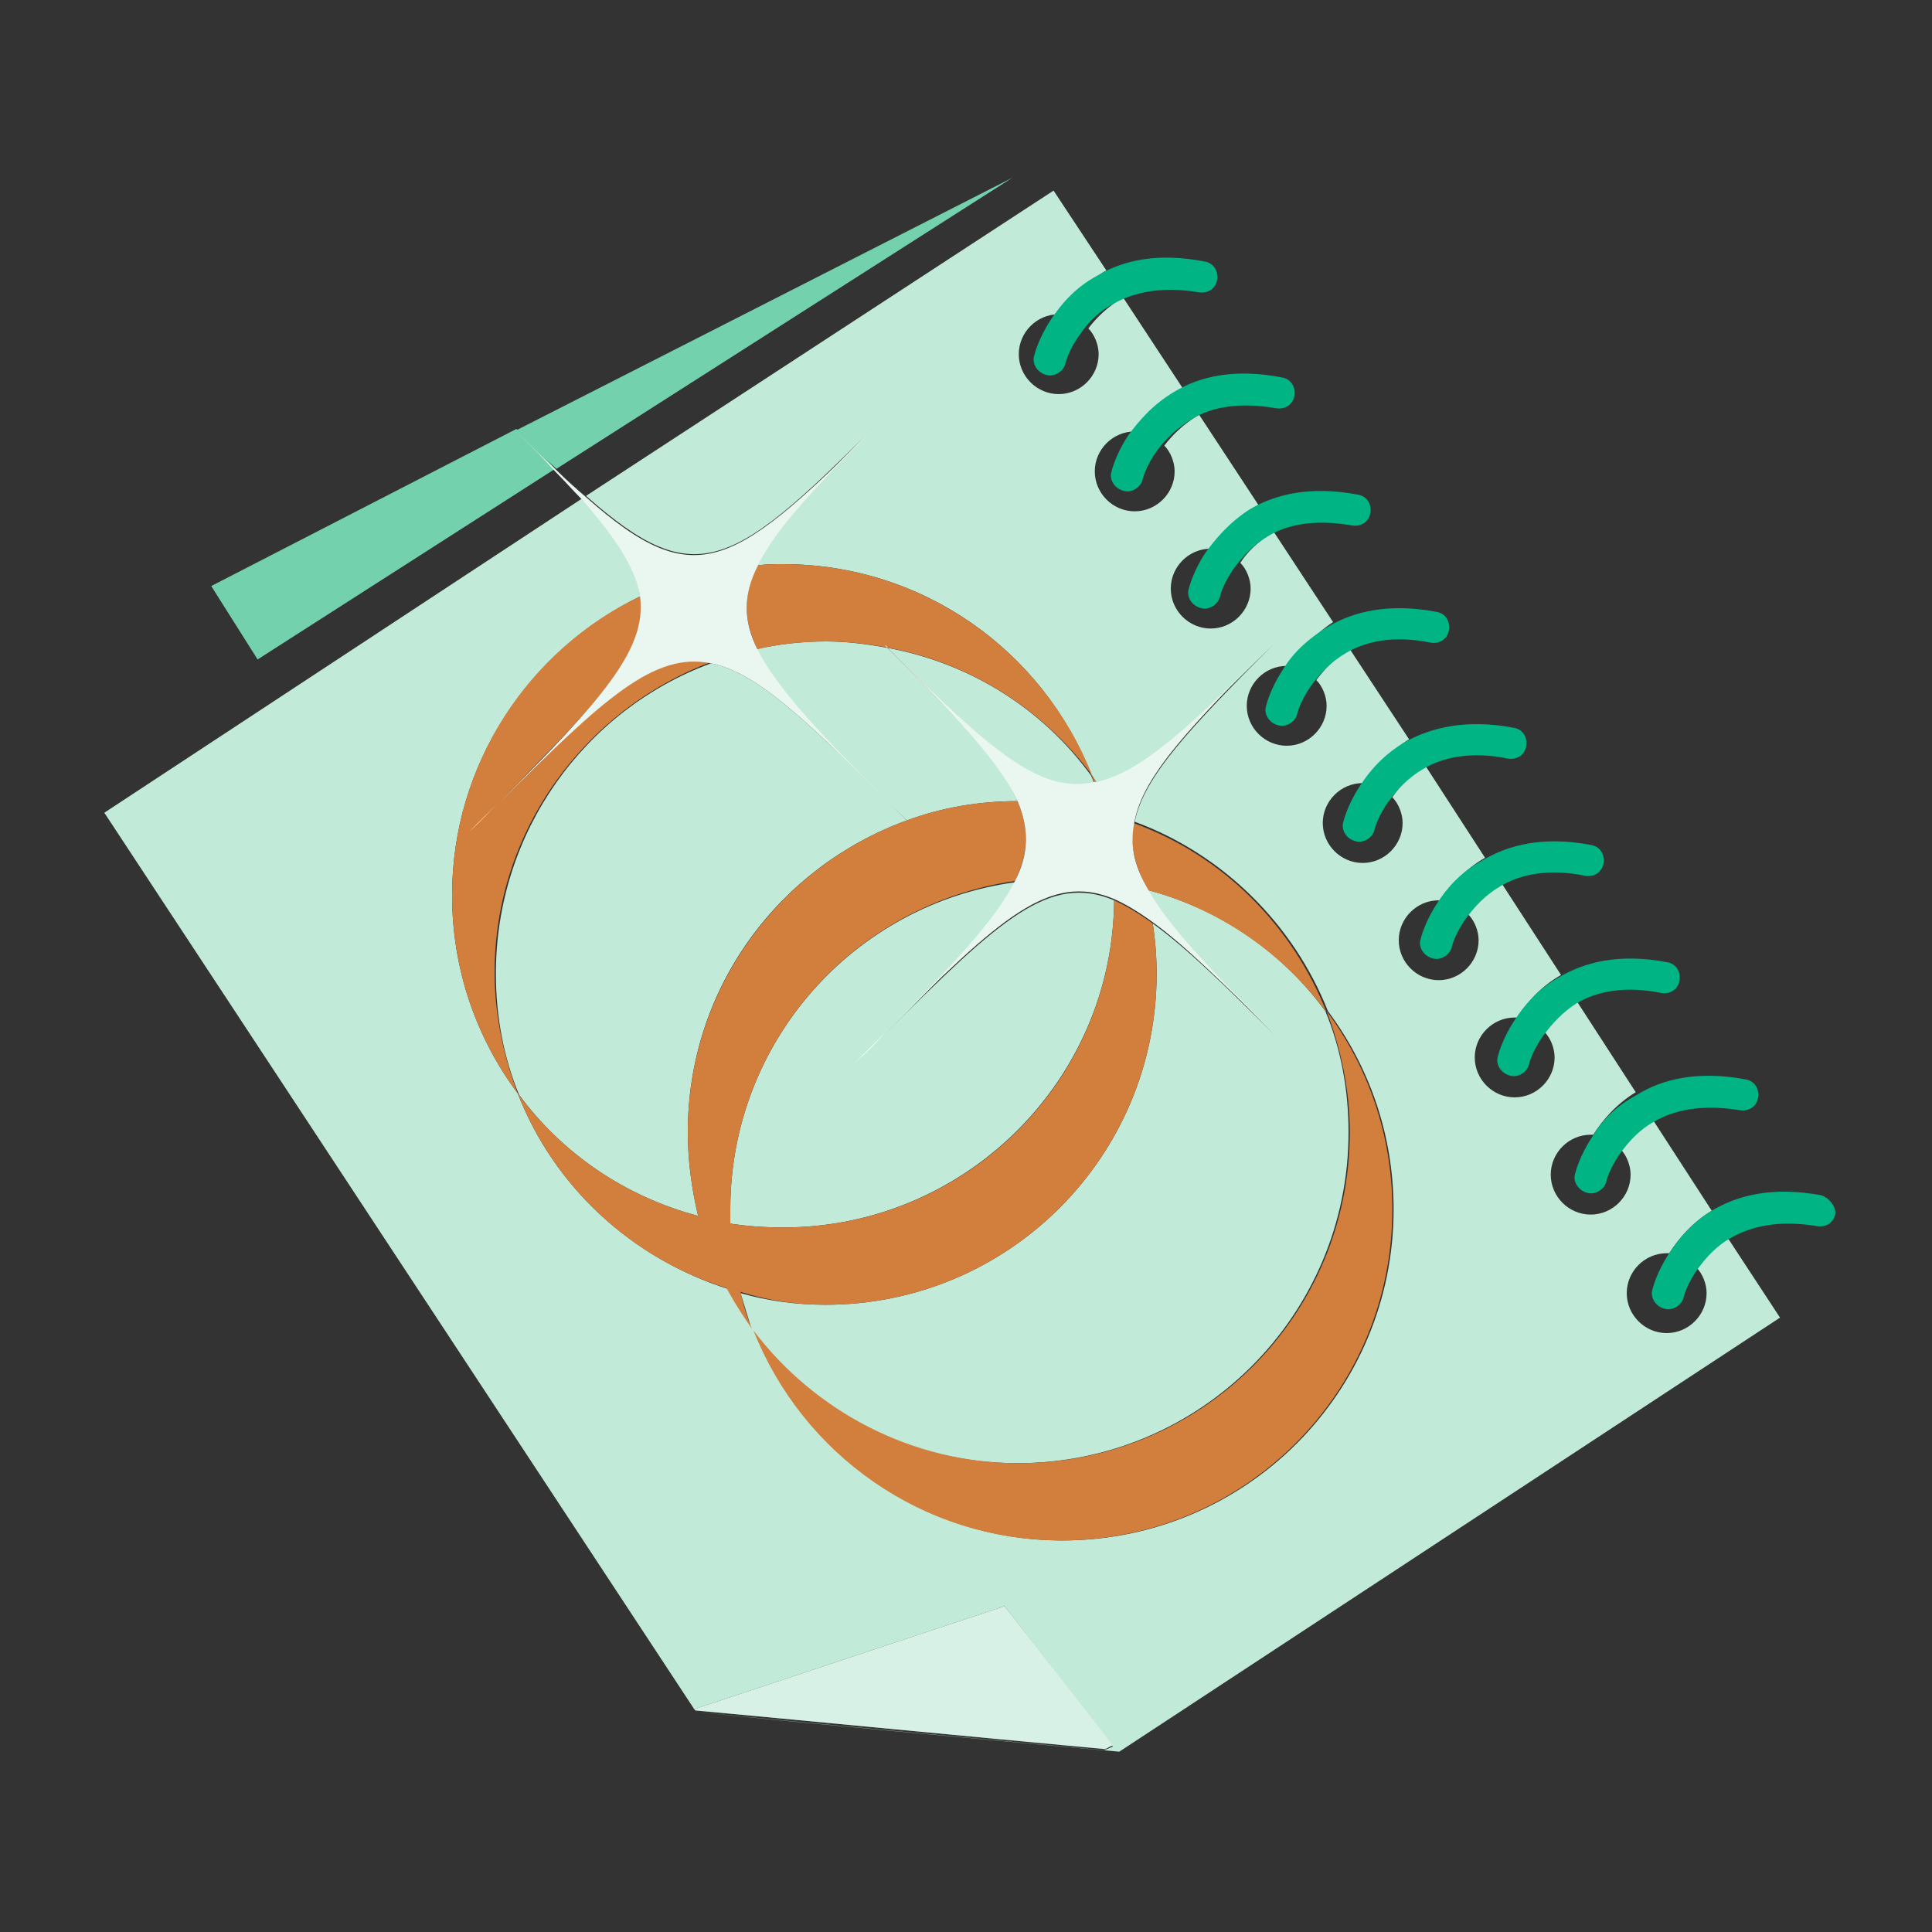<?xml version="1.0" encoding="utf-8"?>
<!-- Generator: Adobe Illustrator 18.1.0, SVG Export Plug-In . SVG Version: 6.00 Build 0)  -->
<svg version="1.1" id="Layer_1" xmlns="http://www.w3.org/2000/svg" xmlns:xlink="http://www.w3.org/1999/xlink" x="0px" y="0px"
	 viewBox="0 0 150 150" enable-background="new 0 0 150 150" xml:space="preserve">
<rect x="0" y="0" width="150" height="150" fill="#333333" stroke="none"/>
<g>
	<path fill="none" d="M93.1,47.2c-0.6-0.2-1-0.8-0.9-1.5c0,0,0.4-1.3,1.3-2.8c-0.1,0-0.1,0-0.2,0c-1.7,0-3.1,1.4-3.1,3.1
		c0,1.7,1.4,3.1,3.1,3.1c1.7,0,3.1-1.4,3.1-3.1c0-0.8-0.3-1.5-0.8-2c-0.8,1.2-1.1,2.3-1.2,2.4C94.4,47,93.8,47.3,93.1,47.2z"/>
	<path fill="none" d="M99.1,56.2c-0.6-0.2-1-0.8-0.9-1.5c0,0,0.4-1.3,1.3-2.8c-0.1,0-0.1,0-0.2,0c-1.7,0-3.1,1.4-3.1,3.1
		c0,1.7,1.4,3.1,3.1,3.1c1.7,0,3.1-1.4,3.1-3.1c0-0.8-0.3-1.5-0.8-2c-0.8,1.2-1.1,2.2-1.2,2.4C100.4,56,99.8,56.4,99.1,56.2z"/>
	<path fill="none" d="M117.1,83.4c-0.6-0.2-1-0.8-0.9-1.5c0,0,0.4-1.3,1.3-2.8c-0.1,0-0.1,0-0.2,0c-1.7,0-3.1,1.4-3.1,3.1
		c0,1.7,1.4,3.1,3.1,3.1c1.7,0,3.1-1.4,3.1-3.1c0-0.8-0.3-1.5-0.8-2c-0.8,1.2-1.1,2.2-1.2,2.4C118.4,83.2,117.8,83.6,117.1,83.4z"/>
	<path fill="none" d="M87.1,38.1c-0.6-0.2-1-0.8-0.9-1.5c0,0,0.4-1.3,1.3-2.8c-0.1,0-0.1,0-0.2,0c-1.7,0-3.1,1.4-3.1,3.1
		c0,1.7,1.4,3.1,3.1,3.1c1.7,0,3.1-1.4,3.1-3.1c0-0.8-0.3-1.5-0.8-2c-0.8,1.2-1.1,2.2-1.2,2.4C88.4,37.9,87.8,38.3,87.1,38.1z"/>
	<path fill="none" d="M126.3,100.4c0,1.7,1.4,3.1,3.1,3.1c1.7,0,3.1-1.4,3.1-3.1c0-0.8-0.3-1.5-0.8-2c-0.8,1.2-1.1,2.2-1.2,2.4
		c-0.2,0.6-0.8,1-1.5,0.8c-0.6-0.2-1-0.8-0.9-1.5c0,0,0.4-1.3,1.3-2.8c-0.1,0-0.1,0-0.2,0C127.7,97.3,126.3,98.7,126.3,100.4z"/>
	<path fill="none" d="M111.1,74.4c-0.6-0.2-1-0.8-0.9-1.5c0,0,0.4-1.3,1.3-2.8c-0.1,0-0.1,0-0.2,0c-1.7,0-3.1,1.4-3.1,3.1
		c0,1.7,1.4,3.1,3.1,3.1c1.7,0,3.1-1.4,3.1-3.1c0-0.8-0.3-1.5-0.8-2c-0.8,1.2-1.1,2.3-1.2,2.4C112.4,74.2,111.8,74.6,111.1,74.4z"/>
	<path fill="none" d="M105.1,65.3c-0.6-0.2-1-0.8-0.9-1.5c0,0,0.4-1.3,1.3-2.8c-0.1,0-0.1,0-0.2,0c-1.7,0-3.1,1.4-3.1,3.1
		c0,1.7,1.4,3.1,3.1,3.1c1.7,0,3.1-1.4,3.1-3.1c0-0.8-0.3-1.5-0.8-2c-0.8,1.2-1.1,2.2-1.2,2.4C106.4,65.1,105.8,65.5,105.1,65.3z"/>
	<path fill="none" d="M81.1,29c-0.6-0.2-1-0.8-0.9-1.5c0,0,0.4-1.3,1.3-2.8c-0.1,0-0.1,0-0.2,0c-1.7,0-3.1,1.4-3.1,3.1
		c0,1.7,1.4,3.1,3.1,3.1c1.7,0,3.1-1.4,3.1-3.1c0-0.8-0.3-1.5-0.8-2c-0.8,1.2-1.1,2.3-1.2,2.4C82.4,28.8,81.8,29.2,81.1,29z"/>
	<path fill="none" d="M123.1,92.5c-0.6-0.2-1-0.8-0.9-1.5c0,0,0.4-1.3,1.3-2.8c-0.1,0-0.1,0-0.2,0c-1.7,0-3.1,1.4-3.1,3.1
		c0,1.7,1.4,3.1,3.1,3.1c1.7,0,3.1-1.4,3.1-3.1c0-0.8-0.3-1.5-0.8-2c-0.8,1.2-1.1,2.2-1.2,2.4C124.4,92.3,123.8,92.7,123.1,92.5z"/>
	<path fill="#C2EAD8" d="M54.2,94.4c-0.5-2.1-0.8-4.3-0.8-6.5c0-11.2,7.1-20.6,17-24.2c-0.5-0.5-1-1-1.4-1.4
		c-6.5-6.5-10.3-10.1-13.8-10.8c-9.8,3.6-16.7,13.1-16.7,24.1c0,3.3,0.6,6.5,1.8,9.4C43.6,89.5,48.5,92.9,54.2,94.4z"/>
	<path fill="#C2EAD8" d="M56.7,93.9c0,0.4,0,0.7,0,1.1c1.3,0.2,2.7,0.3,4.1,0.3c14.1,0,25.6-11.4,25.7-25.4
		c-5-2.1-8.8,1.4-17.8,10.4c-0.7,0.7-1.5,1.5-2.3,2.3c0.8-0.8,1.6-1.6,2.3-2.3c5.3-5.3,8.7-8.8,10.1-11.8
		C66.3,70.2,56.7,80.9,56.7,93.9z"/>
	<path fill="#C2EAD8" d="M89.1,69.1c1.6,2.9,4.9,6.2,9.8,11.2c0.7,0.7,1.5,1.5,2.3,2.3c-0.8-0.8-1.6-1.6-2.3-2.3
		c-3.9-3.9-6.9-6.8-9.4-8.6c0.2,1.3,0.3,2.6,0.3,3.9c0,14.2-11.5,25.7-25.7,25.7c-2.3,0-4.5-0.3-6.6-0.9c0.3,1,0.6,2,0.9,2.9
		c4.7,6.3,12.2,10.3,20.6,10.3c14.2,0,25.7-11.5,25.7-25.7c0-3.3-0.6-6.5-1.8-9.4C99.6,74,94.8,70.6,89.1,69.1z"/>
	<path fill="#C2EAD8" d="M131.7,98.4c0.5,0.5,0.8,1.3,0.8,2c0,1.7-1.4,3.1-3.1,3.1c-1.7,0-3.1-1.4-3.1-3.1c0-1.7,1.4-3.1,3.1-3.1
		c0.1,0,0.1,0,0.2,0c0.7-1.1,1.8-2.4,3.3-3.3l-4.6-7.1c-1.1,0.7-1.9,1.5-2.5,2.3c0.5,0.5,0.8,1.3,0.8,2c0,1.7-1.4,3.1-3.1,3.1
		c-1.7,0-3.1-1.4-3.1-3.1c0-1.7,1.4-3.1,3.1-3.1c0.1,0,0.1,0,0.2,0c0.7-1.1,1.8-2.4,3.3-3.3l-4.6-7.1c-1.1,0.7-2,1.5-2.5,2.4
		c0.5,0.5,0.8,1.3,0.8,2c0,1.7-1.4,3.1-3.1,3.1c-1.7,0-3.1-1.4-3.1-3.1c0-1.7,1.4-3.1,3.1-3.1c0.1,0,0.1,0,0.2,0
		c0.7-1.1,1.8-2.4,3.4-3.3l-4.6-7.1c-1.2,0.7-2,1.5-2.6,2.4c0.5,0.5,0.8,1.3,0.8,2c0,1.7-1.4,3.1-3.1,3.1c-1.7,0-3.1-1.4-3.1-3.1
		c0-1.7,1.4-3.1,3.1-3.1c0.1,0,0.1,0,0.2,0c0.7-1.1,1.8-2.4,3.4-3.3l-4.6-7.1c-1.2,0.7-2,1.5-2.6,2.4c0.5,0.5,0.8,1.3,0.8,2
		c0,1.7-1.4,3.1-3.1,3.1c-1.7,0-3.1-1.4-3.1-3.1c0-1.7,1.4-3.1,3.1-3.1c0.1,0,0.1,0,0.2,0c0.7-1.1,1.8-2.4,3.4-3.4l-4.6-7
		c-1.2,0.7-2,1.6-2.6,2.4c0.5,0.5,0.8,1.3,0.8,2c0,1.7-1.4,3.1-3.1,3.1c-1.7,0-3.1-1.4-3.1-3.1c0-1.7,1.4-3.1,3.1-3.1
		c0.1,0,0.1,0,0.2,0c0.7-1.1,1.9-2.4,3.4-3.4l-4.6-7c-1.2,0.7-2.1,1.6-2.6,2.4c0.5,0.5,0.8,1.3,0.8,2c0,1.7-1.4,3.1-3.1,3.1
		c-1.7,0-3.1-1.4-3.1-3.1c0-1.7,1.4-3.1,3.1-3.1c0.1,0,0.1,0,0.2,0c0.7-1.2,1.9-2.4,3.5-3.4l-4.6-7c-1.2,0.7-2.1,1.6-2.7,2.4
		c0.5,0.5,0.8,1.3,0.8,2c0,1.7-1.4,3.1-3.1,3.1c-1.7,0-3.1-1.4-3.1-3.1c0-1.7,1.4-3.1,3.1-3.1c0.1,0,0.1,0,0.2,0
		c0.8-1.2,1.9-2.5,3.5-3.4l-4.6-7c-1.2,0.7-2.1,1.6-2.7,2.4c0.5,0.5,0.8,1.3,0.8,2c0,1.7-1.4,3.1-3.1,3.1c-1.7,0-3.1-1.4-3.1-3.1
		c0-1.7,1.4-3.1,3.1-3.1c0.1,0,0.1,0,0.2,0c0.8-1.2,1.9-2.5,3.5-3.4l-4.1-6.2L45.5,38.5c8.7,7.7,11.5,5.6,23.5-6.5
		c0.7-0.7,1.5-1.5,2.3-2.3c-0.8,0.8-1.6,1.6-2.3,2.3c-5.3,5.3-8.7,8.8-10.2,11.9c0.7-0.1,1.3-0.1,2-0.1c10.9,0,20.2,6.8,23.9,16.3
		c0.2,0.2,0.3,0.5,0.5,0.7c3.5-0.8,7.2-4.4,13.7-10.8c0.7-0.7,1.5-1.5,2.3-2.3c-0.8,0.8-1.6,1.6-2.3,2.3
		c-6.5,6.5-10.1,10.3-10.8,13.8c6.8,2.5,12.3,7.9,15,14.7c3.2,4.3,5.1,9.6,5.1,15.4c0,14.2-11.5,25.7-25.7,25.7
		c-10.9,0-20.2-6.8-23.9-16.3c-0.8-1-1.4-2.1-2-3.2C49,97.7,43,92.1,40.2,84.9c-3.2-4.3-5.1-9.6-5.1-15.4c0-10.2,6-19,14.6-23.2
		c-0.3-2.2-1.8-4.6-4.5-7.6L8.1,63.1l45.8,69.6l24.1-8l8.4,10.9l-0.7,0.3c-9.8-0.9-24.2-2.2-31.8-3c7.9,0.8,23.2,2.2,33,3.1
		l51.3-33.7l-4-6.1C133.1,96.7,132.3,97.6,131.7,98.4z"/>
	<path fill="#C2EAD8" d="M70.4,63.7c2.7-1,5.6-1.5,8.6-1.5c-1.3-3-4.7-6.5-10.1-11.9c-1.6-0.3-3.2-0.5-4.8-0.5
		c-1.8,0-3.6,0.2-5.4,0.6c1.4,3,4.8,6.5,10.2,11.9C69.4,62.7,69.9,63.2,70.4,63.7z"/>
	<path fill="#C2EAD8" d="M68.9,50.3c7.9,7.9,11.8,11.4,16.1,10.6c-0.1-0.2-0.2-0.5-0.3-0.7C81,55.1,75.4,51.5,68.9,50.3z"/>
	<path fill="#D27E3D" d="M58.8,50.4c1.7-0.4,3.5-0.6,5.4-0.6c1.6,0,3.2,0.2,4.8,0.5c-0.1-0.1-0.2-0.2-0.2-0.2
		c-0.7-0.7-1.5-1.5-2.3-2.3c0.8,0.8,1.6,1.6,2.3,2.3c0.1,0.1,0.2,0.2,0.2,0.2c6.4,1.2,12,4.8,15.8,9.9C81,50.6,71.7,43.8,60.8,43.8
		c-0.7,0-1.4,0-2,0.1C57.7,46.2,57.7,48.1,58.8,50.4z"/>
	<path fill="#D27E3D" d="M55.2,51.4c-4.4-0.9-8.3,2.7-16.4,10.8c-0.7,0.7-1.5,1.5-2.3,2.3c0.8-0.8,1.6-1.6,2.3-2.3
		c7.8-7.8,11.5-11.7,10.9-15.9c-8.6,4.1-14.6,13-14.6,23.2c0,5.8,1.9,11.1,5.1,15.4c-1.1-2.9-1.8-6.1-1.8-9.4
		C38.4,64.5,45.4,55.1,55.2,51.4z"/>
	<path fill="#D27E3D" d="M89.1,69.1c5.6,1.5,10.5,4.9,13.9,9.5c-2.7-6.8-8.1-12.2-15-14.7C87.7,65.5,88.1,67.2,89.1,69.1z"/>
	<path fill="#D27E3D" d="M85.2,60.8c-0.2-0.2-0.3-0.5-0.5-0.7c0.1,0.2,0.2,0.5,0.3,0.7C85.1,60.9,85.2,60.9,85.2,60.8z"/>
	<path fill="#D27E3D" d="M64.1,101.3c14.2,0,25.7-11.5,25.7-25.7c0-1.3-0.1-2.6-0.3-3.9c-1.1-0.8-2.1-1.4-3-1.8
		c-0.1,14.1-11.6,25.4-25.7,25.4c-1.4,0-2.8-0.1-4.1-0.3c0-0.4,0-0.7,0-1.1c0-13,9.6-23.7,22.1-25.5c1.1-2.2,1.1-4.1,0.2-6.2
		c-3,0-5.9,0.5-8.6,1.5c0.3,0.3,0.6,0.6,0.9,0.9c-0.3-0.3-0.6-0.6-0.9-0.9c-9.9,3.6-17,13.1-17,24.2c0,2.2,0.3,4.4,0.8,6.5
		c-5.7-1.5-10.6-4.9-14-9.5c2.8,7.2,8.8,12.8,16.2,15.1c0.6,1.1,1.3,2.2,2,3.2c-0.4-0.9-0.7-1.9-0.9-2.9
		C59.7,101,61.9,101.3,64.1,101.3z"/>
	<path fill="#D27E3D" d="M79.1,113.6c-8.4,0-15.9-4.1-20.6-10.3c3.8,9.6,13.1,16.3,23.9,16.3c14.2,0,25.7-11.5,25.7-25.7
		c0-5.8-1.9-11.1-5.1-15.4c1.1,2.9,1.8,6.1,1.8,9.4C104.8,102.1,93.3,113.6,79.1,113.6z"/>
	<path fill="#00B583" d="M141.4,92.8c-3.8-0.7-6.5,0-8.5,1.2c-1.5,0.9-2.6,2.2-3.3,3.3c-1,1.5-1.3,2.8-1.3,2.8
		c-0.2,0.6,0.2,1.3,0.9,1.5c0.6,0.2,1.3-0.2,1.5-0.8c0-0.1,0.3-1.2,1.2-2.4c0.6-0.8,1.4-1.7,2.5-2.3c1.6-0.9,3.7-1.4,6.7-0.9
		c0.7,0.1,1.3-0.3,1.4-1C142.5,93.6,142,93,141.4,92.8z"/>
	<path fill="#00B583" d="M111.6,70.1c-1,1.5-1.3,2.8-1.3,2.8c-0.2,0.6,0.2,1.3,0.9,1.5c0.6,0.2,1.3-0.2,1.5-0.8
		c0-0.1,0.3-1.2,1.2-2.4c0.6-0.8,1.4-1.7,2.6-2.4c1.5-0.9,3.7-1.4,6.6-0.8c0.7,0.1,1.3-0.3,1.4-1c0.1-0.7-0.3-1.3-1-1.4
		c-3.7-0.7-6.4,0-8.4,1.2C113.4,67.7,112.3,69,111.6,70.1z"/>
	<path fill="#00B583" d="M105.6,61c-1,1.5-1.3,2.8-1.3,2.8c-0.2,0.6,0.2,1.3,0.9,1.5c0.6,0.2,1.3-0.2,1.5-0.8c0-0.1,0.3-1.2,1.2-2.4
		c0.6-0.8,1.4-1.7,2.6-2.4c1.5-0.9,3.7-1.4,6.6-0.8c0.7,0.1,1.3-0.3,1.4-1c0.1-0.7-0.3-1.3-1-1.4c-3.7-0.7-6.4,0-8.4,1.1
		C107.4,58.6,106.3,59.9,105.6,61z"/>
	<path fill="#00B583" d="M123.6,88.3c-1,1.5-1.3,2.8-1.3,2.8c-0.2,0.6,0.2,1.3,0.9,1.5c0.6,0.2,1.3-0.2,1.5-0.8
		c0-0.1,0.3-1.2,1.2-2.4c0.6-0.8,1.4-1.7,2.5-2.3c1.5-0.9,3.7-1.4,6.7-0.9c0.7,0.1,1.3-0.3,1.4-1c0.1-0.7-0.3-1.3-1-1.4
		c-3.7-0.7-6.5,0-8.4,1.2C125.4,85.9,124.3,87.1,123.6,88.3z"/>
	<path fill="#00B583" d="M81.6,24.8c-1,1.5-1.3,2.8-1.3,2.8c-0.2,0.6,0.2,1.3,0.9,1.5c0.6,0.2,1.3-0.2,1.5-0.8
		c0-0.1,0.3-1.2,1.2-2.4c0.6-0.9,1.5-1.8,2.7-2.4c1.5-0.8,3.6-1.3,6.5-0.8c0.7,0.1,1.3-0.3,1.4-1c0.1-0.7-0.3-1.3-1-1.4
		c-3.6-0.7-6.3-0.1-8.3,1.1C83.5,22.3,82.4,23.6,81.6,24.8z"/>
	<path fill="#00B583" d="M117.6,79.2c-1,1.5-1.3,2.8-1.3,2.8c-0.2,0.6,0.2,1.3,0.9,1.5c0.6,0.2,1.3-0.2,1.5-0.8
		c0-0.1,0.3-1.2,1.2-2.4c0.6-0.8,1.4-1.7,2.5-2.4c1.5-0.9,3.7-1.4,6.6-0.8c0.7,0.1,1.3-0.3,1.4-1c0.1-0.7-0.3-1.3-1-1.4
		c-3.7-0.7-6.4,0-8.4,1.2C119.4,76.8,118.3,78.1,117.6,79.2z"/>
	<path fill="#00B583" d="M87.6,33.8c-1,1.5-1.3,2.8-1.3,2.8c-0.2,0.6,0.2,1.3,0.9,1.5c0.6,0.2,1.3-0.2,1.5-0.8
		c0-0.1,0.3-1.2,1.2-2.4c0.6-0.8,1.5-1.7,2.7-2.4c1.5-0.9,3.6-1.3,6.5-0.8c0.7,0.1,1.3-0.3,1.4-1c0.1-0.7-0.3-1.3-1-1.4
		c-3.6-0.7-6.3-0.1-8.3,1.1C89.5,31.4,88.4,32.7,87.6,33.8z"/>
	<path fill="#00B583" d="M93.6,42.9c-1,1.5-1.3,2.8-1.3,2.8c-0.2,0.6,0.2,1.3,0.9,1.5c0.6,0.2,1.3-0.2,1.5-0.8
		c0-0.1,0.3-1.2,1.2-2.4c0.6-0.8,1.4-1.7,2.6-2.4c1.5-0.9,3.6-1.3,6.5-0.8c0.7,0.1,1.3-0.3,1.4-1c0.1-0.7-0.3-1.3-1-1.4
		c-3.7-0.7-6.4,0-8.3,1.1C95.5,40.5,94.4,41.8,93.6,42.9z"/>
	<path fill="#00B583" d="M99.6,52c-1,1.5-1.3,2.8-1.3,2.8c-0.2,0.6,0.2,1.3,0.9,1.5c0.6,0.2,1.3-0.2,1.5-0.8c0-0.1,0.3-1.2,1.2-2.4
		c0.6-0.8,1.4-1.7,2.6-2.4c1.5-0.9,3.7-1.4,6.6-0.8c0.7,0.1,1.3-0.3,1.4-1c0.1-0.7-0.3-1.3-1-1.4c-3.7-0.7-6.4,0-8.3,1.1
		C101.5,49.6,100.3,50.8,99.6,52z"/>
	<polygon opacity="0.35" fill="#FFFFFF" points="53.9,132.7 54,132.8 53.9,132.7 	"/>
	<path fill="#C2EAD8" d="M86.4,135.5L78,124.7l-24.1,8l0.1,0.1c7.6,0.7,22,2.1,31.8,3L86.4,135.5z"/>
	<path opacity="0.35" fill="#FFFFFF" d="M86.4,135.5L78,124.7l-24.1,8l0.1,0.1c7.6,0.7,22,2.1,31.8,3L86.4,135.5z"/>
	<path fill="#73D1AE" d="M78.6,13.8L40.1,33.4c1.1,1.1,2.1,2.1,3.1,3L78.6,13.8z"/>
	<path fill="#73D1AE" d="M16.4,45.5l3.6,5.7l23.1-14.8c-0.9-1-1.9-2-3-3.1L16.4,45.5z"/>
	<path fill="none" stroke="#FFFFFF" stroke-width="0" stroke-linecap="round" stroke-linejoin="round" d="M101.3,82.6
		c-0.8-0.8-1.6-1.6-2.3-2.3"/>
	<path fill="none" stroke="#FFFFFF" stroke-width="0" stroke-linecap="round" stroke-linejoin="round" d="M98.9,50
		c0.7-0.7,1.5-1.5,2.3-2.3"/>
	<path fill="none" stroke="#FFFFFF" stroke-width="0" stroke-linecap="round" stroke-linejoin="round" d="M71.3,29.7
		c-0.8,0.8-1.6,1.6-2.3,2.3"/>
	<path fill="none" stroke="#FFFFFF" stroke-width="0" stroke-linecap="round" stroke-linejoin="round" d="M69,62.3
		c0.5,0.5,0.9,0.9,1.4,1.4"/>
	<path fill="none" stroke="#FFFFFF" stroke-width="0" stroke-linecap="round" stroke-linejoin="round" d="M70.4,63.7
		c0.3,0.3,0.6,0.6,0.9,0.9"/>
	<path fill="#FFFFFF" d="M36.4,29.7c0.8,0.8,1.6,1.6,2.3,2.3C38,31.3,37.3,30.6,36.4,29.7z"/>
	<path fill="#FFFFFF" d="M68.7,80.2c-0.7,0.7-1.5,1.5-2.3,2.3C67.2,81.8,68,81,68.7,80.2z"/>
	<path fill="#EAF7F0" d="M68.9,50.3c-0.1-0.1-0.2-0.2-0.2-0.2C68.8,50.1,68.9,50.2,68.9,50.3c5.4,5.4,8.7,8.9,10.1,11.9
		c0.9,2.1,0.9,4.1-0.2,6.2c-1.5,3-4.8,6.5-10.1,11.8c9-9,12.8-12.5,17.8-10.4c0.9,0.4,1.9,1,3,1.8c2.5,1.8,5.4,4.7,9.4,8.6
		c-4.9-4.9-8.2-8.3-9.8-11.2c-1.1-1.9-1.4-3.5-1-5.3c0.7-3.5,4.3-7.3,10.8-13.8c-6.4,6.4-10.2,10-13.7,10.8c-0.1,0-0.1,0-0.2,0
		C80.7,61.7,76.9,58.2,68.9,50.3z"/>
	<path fill="#FFFFFF" d="M36.4,64.6c0.8-0.8,1.6-1.6,2.3-2.3C38,63,37.3,63.8,36.4,64.6z"/>
	<path fill="#EAF7F0" d="M38.8,62.3c8.1-8.1,12-11.7,16.4-10.8c3.5,0.7,7.3,4.3,13.8,10.8c-5.4-5.4-8.7-8.9-10.2-11.9
		c-1.1-2.2-1.1-4.2,0-6.4c1.4-3,4.8-6.5,10.2-11.9c-12,12-14.8,14.2-23.5,6.5c-0.7-0.6-1.5-1.3-2.3-2.1c-1-0.9-2-1.9-3.1-3
		c-0.4-0.4-0.9-0.9-1.4-1.4c0.5,0.5,0.9,0.9,1.4,1.4c1.1,1.1,2.1,2.1,3,3.1c0.8,0.8,1.4,1.5,2.1,2.2c2.7,3.1,4.2,5.4,4.5,7.6
		C50.2,50.5,46.6,54.4,38.8,62.3z"/>
	<path fill="#FFFFFF" d="M66.4,47.7c0.8,0.8,1.6,1.6,2.3,2.3C68,49.3,67.2,48.5,66.4,47.7z"/>
</g>
</svg>
